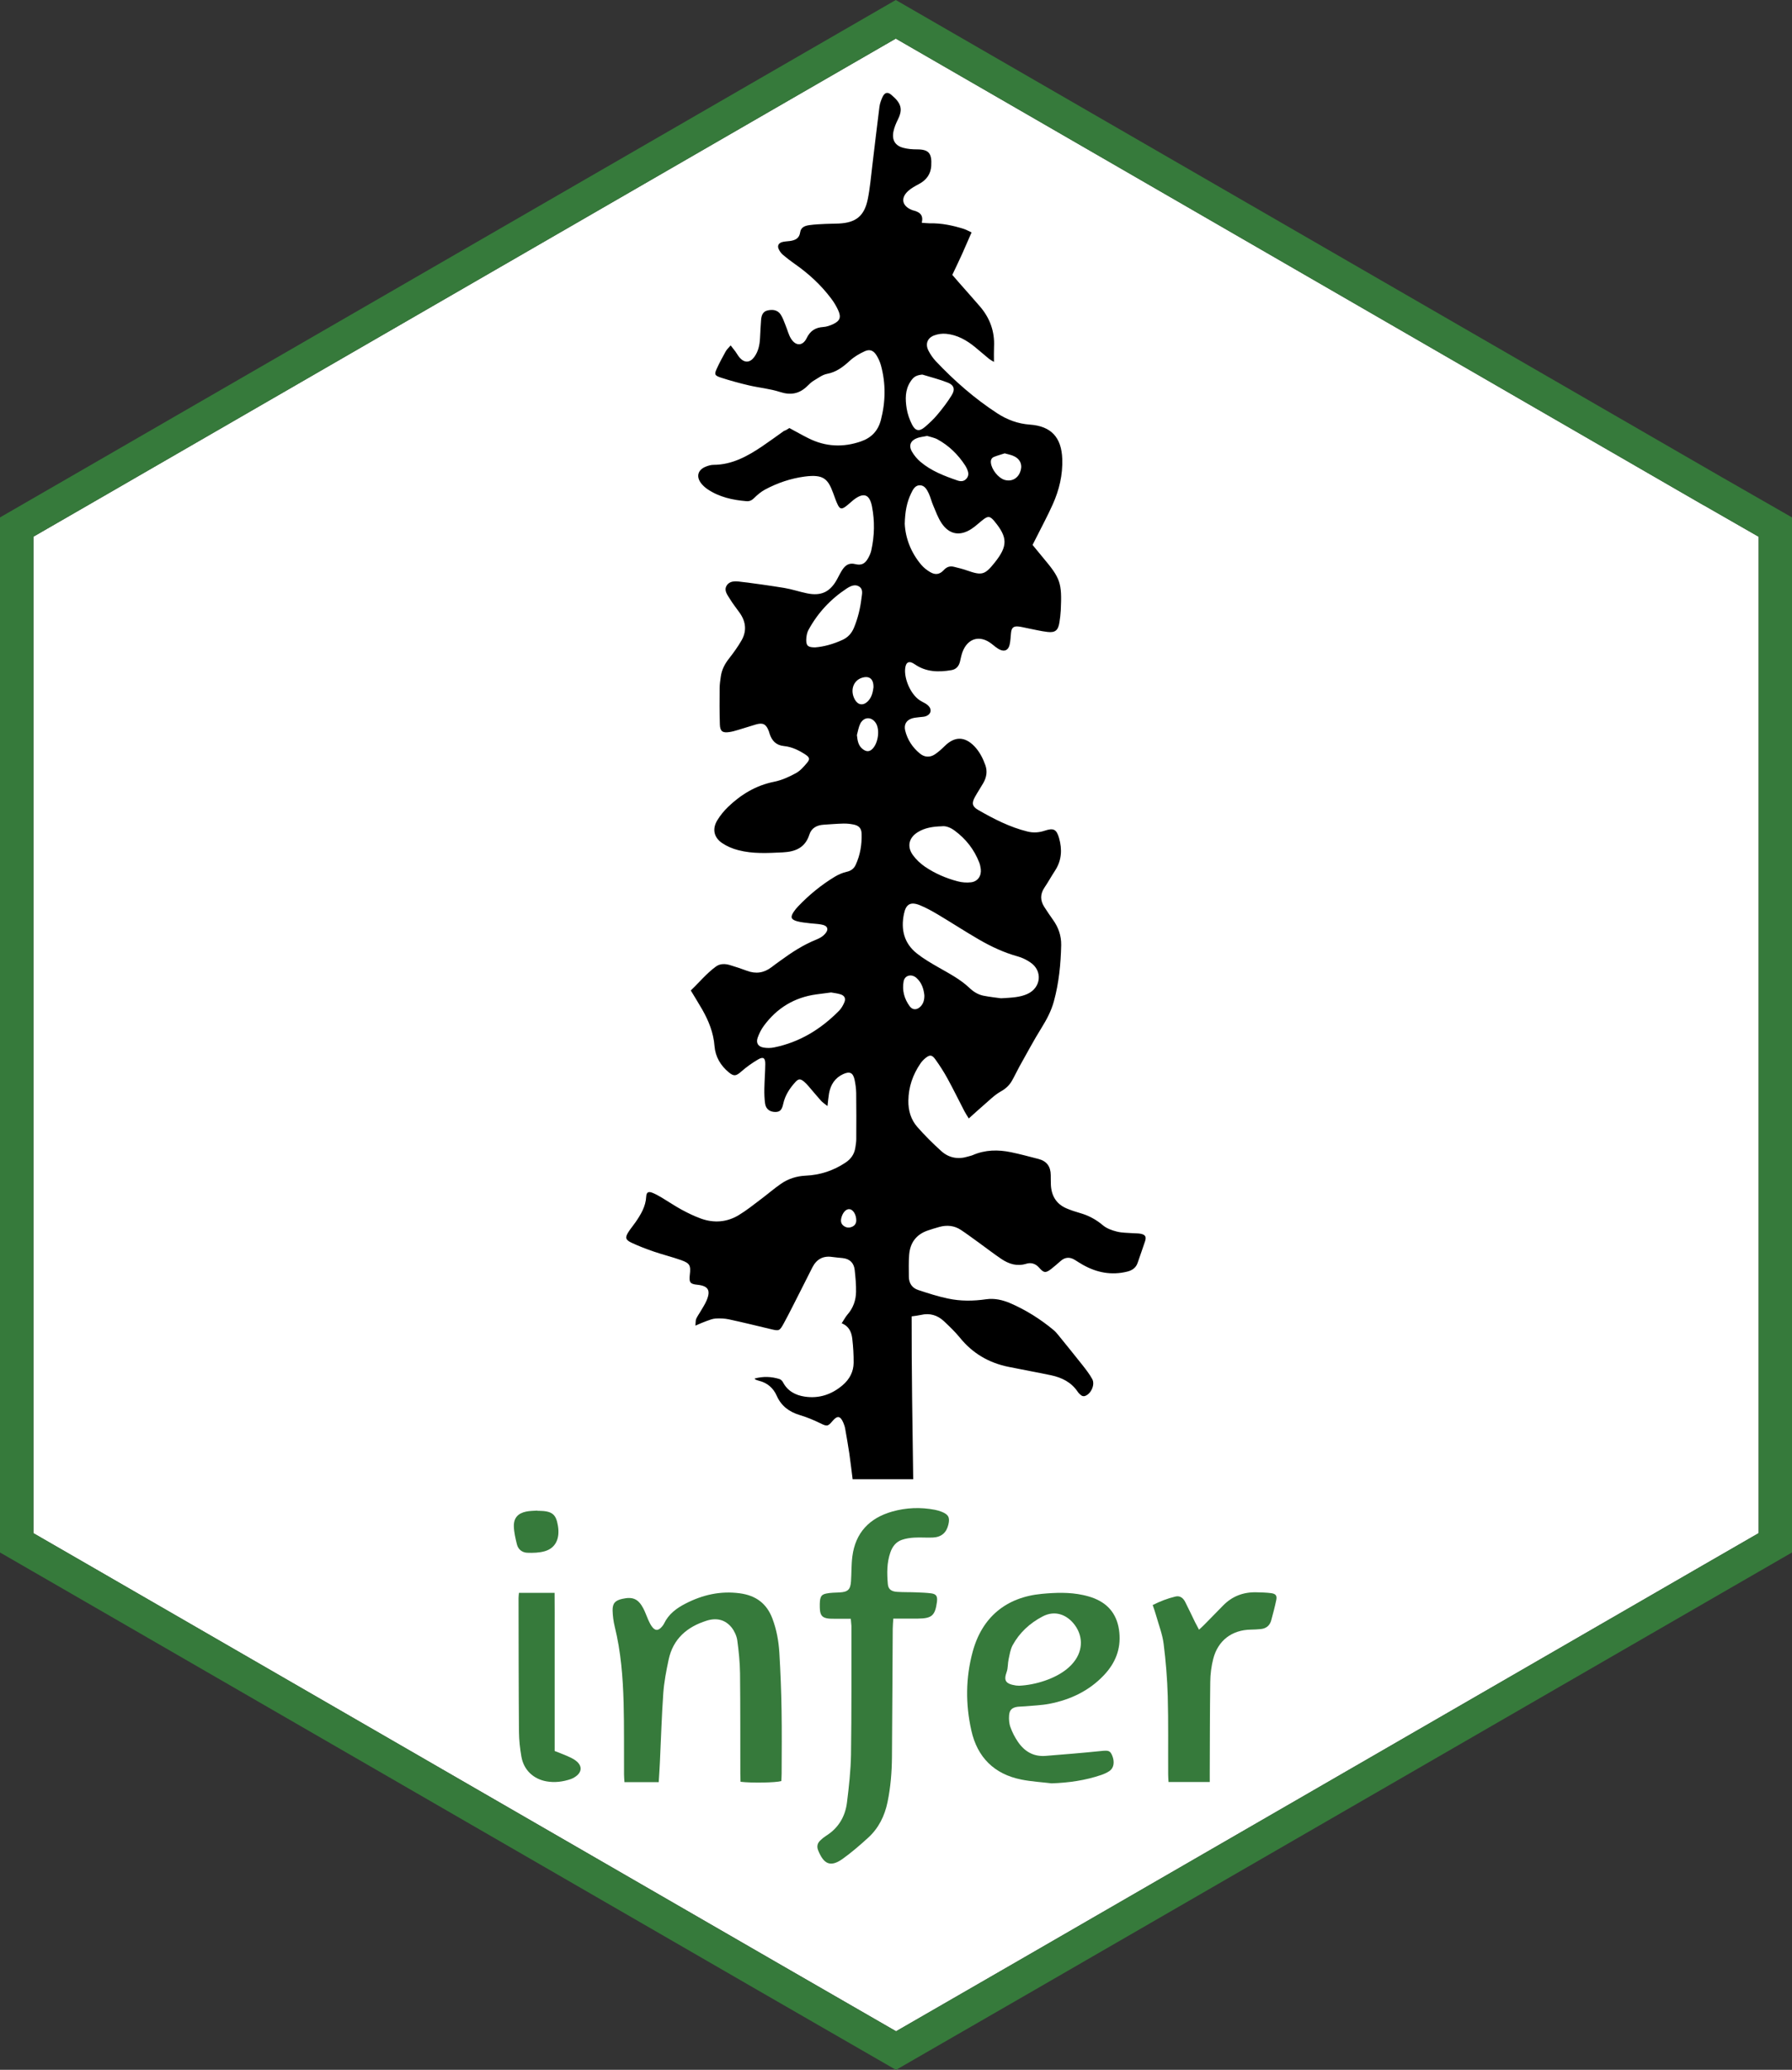 <?xml version="1.0" encoding="utf-8"?>
<!-- Generator: Adobe Illustrator 26.5.0, SVG Export Plug-In . SVG Version: 6.00 Build 0)  -->
<svg version="1.1" id="Layer_1" xmlns="http://www.w3.org/2000/svg" xmlns:xlink="http://www.w3.org/1999/xlink" x="0px" y="0px"
	 viewBox="0 0 2521 2911" style="enable-background:new 0 0 2521 2911;" xml:space="preserve">
<rect x="0" y="0" width="2521" height="2911" fill="#333333" stroke="none"/>
<style type="text/css">
	.st0{fill:#FFFFFF;}
	.st1{fill:#367A3B;}
</style>
<g>
	<path class="st0" d="M1260.2,54.3l183.3,105.8l952.8,550.3l0.1,0l0.1,0l77.6,44.5v1401.3l-77,44.4l-964.8,557.2l-171.7,99
		l-171.7-99L124,2200.7l-77-44.4V754.8l77-44.4l952.9-550.3L1260.2,54.3"/>
	<g>
		<path d="M1110.5,602c9.5,5.1,18.2,10.1,27.1,14.5c23.9,11.9,48.5,13,73.6,4.3c14.7-5.1,24-14.8,28-30c6.7-25.7,7.1-51.4,0.1-77
			c-1.4-5.1-3.7-10.1-6.5-14.5c-4.2-6.5-9.3-8.5-16.3-5.3c-7.4,3.4-14.8,7.7-20.8,13.2c-9.5,8.7-19,16.1-32.2,18.6
			c-6.5,1.2-12.5,5.9-18.5,9.4c-3.4,2-6.4,4.9-9.2,7.7c-11.1,10.9-23.2,13.3-38.4,8.4c-14.1-4.6-29.3-5.9-43.8-9.3
			c-13.3-3.1-26.4-6.7-39.4-10.9c-9.1-3-9.5-4.7-5.6-13.1c3.8-8.2,8-16.1,12.4-23.9c1.5-2.7,4-4.9,6.9-8.3c2.8,3.6,4.8,6.1,6.7,8.6
			c2.2,3,3.8,6.3,6.3,9c6.8,7.3,14.2,6.8,20.2-1.3c5.7-7.8,7.6-16.9,8.1-26.3c0.4-8.6,0.9-17.3,1.5-25.9c0.5-5.9,2.2-11.6,8.8-13.2
			c7.2-1.7,14.4-1,18.8,5.7c3,4.6,4.8,10.1,6.9,15.3c2.7,6.4,4.2,13.5,8,19.2c6.7,10.2,16.3,9.6,21.6-1.3
			c4.9-10.2,12.2-15,23.4-15.7c4.8-0.3,9.8-2.1,14.2-4.2c9.4-4.5,11.2-9.7,6.7-19.5c-2.6-5.7-5.9-11.2-9.7-16.2
			c-14.5-19.4-32.2-35.5-52-49.3c-5.5-3.8-10.7-7.9-15.8-12.2c-2.5-2.1-4.6-4.9-6-7.9c-2.3-4.7-0.5-8.6,4.6-10.1
			c3.5-1,7.2-1,10.9-1.5c7.4-1,13.4-3.6,14.6-12.3c1-7.4,7.2-9.3,13.2-10.1c7.6-1.1,15.3-1.3,22.9-1.7c6-0.3,12-0.2,18-0.5
			c24.2-1.1,36.1-10.4,41-34.3c3.1-15.3,4.4-31,6.3-46.5c3.4-27.8,6.5-55.6,10.1-83.3c0.6-4.9,2.4-9.7,4.5-14.2c2.9-6,7-7.1,12-2.9
			c14.5,12,16.5,20.6,9.6,34.6c-2.8,5.6-5.3,11.6-6.5,17.7c-2.2,11.8,2.8,19.6,14.3,22.5c6,1.6,12.5,2.1,18.8,2.1
			c16.8,0,21.2,5.4,20.2,23.1c-0.7,11.6-6.7,19.9-16.9,25.4c-5.5,3-11.3,6-15.8,10.2c-10.7,9.9-8.3,20.9,5.2,26.4
			c0.9,0.4,1.9,0.7,2.8,0.9c8.2,2.2,14.1,6.2,11.3,17.2c4.3,0.3,7.8,0.8,11.3,0.8c16.5-0.4,32.4,3,48,7.9c3.4,1.1,6.5,2.9,10.8,4.9
			c-4.6,10.5-8.8,20.3-13.1,29.9c-4.4,9.7-9,19.3-14,29.8c3,3.5,6,6.9,9,10.4c9.9,11.3,19.9,22.4,29.7,33.8
			c14.1,16.3,21.1,35.2,20,57c-0.3,6.5-0.1,13.1-0.1,21.2c-3.3-2-5.3-3-6.9-4.3c-6.7-5.5-13.2-11.2-19.9-16.7
			c-11.8-9.6-24.9-17-40.3-18.5c-5.7-0.6-12.1,0.3-17.4,2.4c-9.4,3.7-12.3,12.3-7.6,21.3c2.7,5.3,6.2,10.4,10.2,14.7
			c26.2,27.7,54.7,52.7,86.7,73.5c13.9,9,28.9,14.6,45.7,15.8c30,2.1,44.5,18,45.6,48.2c0.8,22.5-4.3,43.7-13.4,64
			c-7.2,16.1-15.6,31.6-23.5,47.4c-1.5,3-3,5.9-4.9,9.6c4.7,5.7,9.5,11.6,14.4,17.5c25,29.7,27.1,35.7,25.3,74.5
			c-0.3,5.6-1,11.3-1.9,16.9c-1.7,11.1-5.8,14.8-16.8,13.5c-9.5-1.1-19-3.5-28.4-5.3c-4.2-0.8-8.5-2-12.7-2.4c-6.9-0.6-9.5,2-10.2,9
			c-0.6,5.6-0.7,11.4-2,16.8c-1.9,7.8-7.3,10.1-14.5,6.4c-3.8-2-7.1-4.9-10.5-7.6c-16.5-13.1-33.9-8.4-41.3,11.4
			c-1.6,4.3-2.4,9-3.5,13.5c-1.6,6.4-5.4,10.8-12,11.9c-18.1,3.1-35.8,2.8-51.7-8.3c-7.6-5.3-12.4-3.4-13.4,5.9
			c-1.7,14.4,8,38.9,23.7,46.7c3,1.5,6,3.1,8.4,5.3c6.1,5.6,4.4,12.8-3.6,15.4c-2.5,0.8-5.3,0.7-7.9,1.1c-3.6,0.5-7.4,0.7-10.8,1.7
			c-8.1,2.5-11.8,8.7-9.8,17.1c3.2,13,10.3,23.8,20.6,32.3c6.6,5.5,14.2,5.9,21.3,1.2c4.9-3.3,9.4-7.4,13.7-11.6
			c13.9-13.8,28.1-13.8,41.7,0.2c7.3,7.6,12,16.8,15.5,26.6c3.1,8.7,1.7,17.1-2.8,25c-3.8,6.7-8.1,13-11.8,19.7
			c-4.8,8.7-4.1,13.4,4.6,18.4c21.9,12.6,44.5,24.2,69.3,30.3c8.2,2,16.4,1.5,24.6-1.3c12.1-4,16.3-1.8,19.8,10.5
			c4.6,16.1,3.7,31.6-5.8,46c-5.1,7.8-9.6,16-14.8,23.7c-6.1,9.1-6,18.1-0.2,27.1c3.9,6.2,8.1,12.2,12.3,18.2
			c7.6,10.6,11.7,22.3,11.5,35.5c-0.6,26.7-3.2,53.2-10.3,79.1c-3.6,13.3-9.9,25.2-17.2,37c-11.1,17.8-20.9,36.3-31.2,54.6
			c-3.7,6.7-6.9,13.7-10.7,20.3c-3.7,6.4-8.7,11-15.5,14.8c-9.1,5.1-16.7,13-24.8,19.9c-6.5,5.6-12.8,11.4-20.3,18.1
			c-2.6-4.2-4.6-7.2-6.2-10.3c-8-15.4-15.6-31-23.9-46.1c-5.1-9.3-10.9-18.3-17.1-26.9c-4.7-6.5-7.9-6.5-14.1-1.3
			c-2.5,2.1-4.9,4.6-6.7,7.3c-10.8,15.8-16.8,33.2-17,52.4c-0.2,13.8,3.6,26.7,12.7,37c10.5,11.9,21.9,23.3,33.7,33.9
			c10.6,9.5,23.5,11.9,37.4,7.6c2.2-0.7,4.6-1.1,6.7-2c17.5-7.6,35.6-7.9,53.9-4.1c13,2.7,25.9,6.2,38.7,9.5
			c11.7,3,17.1,10.8,17.2,22.6c0.1,4.7,0,9.3,0.2,14c0.8,15.3,7.7,26.8,22,32.9c6.1,2.6,12.5,4.7,18.8,6.5c12,3.4,22.6,9,32.3,17.2
			c5.3,4.5,12.7,7.2,19.6,8.9c7.3,1.9,15.2,1.7,22.8,2.3c3.6,0.3,7.4,0.1,10.9,0.8c6.6,1.4,8.2,4.2,6,10.8
			c-3.3,10.1-7,20.1-10.4,30.2c-2.4,7.1-8,10.6-14.6,12.2c-22.1,5.5-42.9,1.5-62.5-9.6c-3.8-2.1-7.4-4.5-11.1-6.8
			c-7.1-4.4-13.8-4.1-20.1,1.5c-4.3,3.7-8.5,7.5-13,11c-8,6.2-10.6,6-17.3-1.7c-5-5.7-11.4-7.5-18.1-5.4c-13.1,4-24.4,0.3-35-6.8
			c-10.8-7.3-21-15.2-31.5-22.8c-8.4-6-16.6-12.2-25.2-17.9c-9.4-6.3-19.8-7.3-30.6-4.3c-5.4,1.5-10.9,3.2-16.2,5
			c-16.3,5.6-24.9,17.3-26.2,34.2c-0.8,10.3-0.5,20.6-0.4,31c0.1,9,4.6,15.6,12.9,18.4c13.9,4.6,27.8,9.1,42.1,12.1
			c17.7,3.8,35.7,3.6,53.7,1c11.9-1.7,23.3,1,34.1,5.6c22.1,9.6,42.4,22.4,60.9,37.8c2.5,2.1,4.7,4.7,6.8,7.3
			c11.3,14,22.7,27.9,33.8,42c4.9,6.3,9.9,12.6,13.7,19.6c4.3,7.9-1.9,21.1-10.4,23.8c-1.4,0.4-3.4,0.2-4.6-0.6
			c-2.1-1.5-4.2-3.4-5.6-5.6c-9-13.3-22.3-19.8-37.3-23c-19.8-4.2-39.8-7.7-59.7-11.8c-27.8-5.6-50.8-19-68.8-41.3
			c-6.7-8.2-14.5-15.6-22.2-22.9c-9.1-8.5-19.9-11.8-32.3-8.9c-3.9,0.9-7.8,1.3-13.2,2.1c-0.1,76.1,1.1,152.2,2.2,229
			c-28.9,0-56.6,0-85.2,0c-1.6-12.1-2.9-24-4.6-35.7c-1.8-11.8-3.8-23.7-5.9-35.4c-0.5-2.9-1.5-5.8-2.7-8.6
			c-4.1-9.5-8.4-10.1-15-2.3c-6.7,8.1-8.1,7.8-17.5,3.2c-9.2-4.5-18.8-8.5-28.6-11.4c-14.9-4.5-26-12.6-32.5-27.2
			c-4.8-10.9-13.2-18.2-25.1-21.1c-1.6-0.4-3.2-1-4.7-1.6c-0.3-0.1-0.4-0.5-1.3-1.5c12.1-3.3,23.6-2.8,34.9,0.7c2,0.6,4,2.6,5,4.5
			c6.4,12.4,17.7,18.3,30.4,20.2c20.2,3.1,38.2-2.9,53.7-16.2c9.5-8.2,15.2-18.7,15.3-31.4c0.1-11.3-0.6-22.6-1.9-33.8
			c-1.1-9.1-4.4-17.5-14.9-21.7c3-4.5,5.1-8.7,8-12.1c8.1-9.2,12-20.1,12.2-32c0.2-10.3-0.8-20.6-1.9-30.9
			c-1.1-9.8-6.8-15.6-16.9-16.7c-5-0.5-9.9-0.9-14.9-1.6c-12.9-1.9-22,3.4-27.8,14.8c-5.5,10.7-10.8,21.4-16.2,32.1
			c-7.9,15.4-15.5,31-23.8,46.2c-6.2,11.4-6.7,11.2-18.9,8.3c-19.4-4.6-38.8-9.4-58.3-13.6c-6.1-1.3-12.6-1.6-18.9-1.2
			c-4.4,0.3-8.9,2.2-13.2,3.7c-4.5,1.6-8.9,3.6-15.2,6.3c0.5-4.7,0.2-7.4,1.1-9.5c1.6-3.6,4-6.9,6-10.3c3-5.2,6.4-10.2,8.7-15.7
			c6-14.3,2.2-20.4-13.2-22c-10-1-11.7-3.3-10.5-13.7c1.6-13.5,0.2-16.5-12.4-21c-12.5-4.4-25.5-7.6-38.1-11.9
			c-10.7-3.7-21.3-7.7-31.5-12.5c-8.8-4.2-9.3-7.5-3.9-15.7c2.9-4.5,6.4-8.5,9.4-12.9c7.6-11,14.5-22.3,15.2-36.3
			c0.3-6.1,3.1-7.6,8.8-5.3c4.6,1.9,9,4.3,13.3,6.9c9.2,5.5,18,11.5,27.3,16.6c9.1,4.9,18.4,9.5,28,12.9c18.2,6.4,36.3,5,52.9-5.1
			c10.8-6.5,20.7-14.5,30.8-22.1c9.6-7.2,18.7-15.1,28.5-21.9c10.3-7.1,21.9-10.8,34.6-11.4c20.3-0.9,39.2-7,56.2-18.4
			c7.7-5.1,12.4-11.9,13.8-21c0.6-3.9,1.3-7.9,1.3-11.9c0.1-21.7,0.2-43.3-0.1-65c-0.1-6.3-1-12.7-2.3-18.8
			c-2.2-9.8-6.8-12-16.1-7.7c-11.5,5.3-17.6,14.9-19.8,27.1c-0.9,5.2-1.3,10.4-2.2,17.8c-3.9-3.2-6.8-5-9.1-7.5
			c-6-6.7-11.7-13.7-17.6-20.5c-2-2.3-4-4.5-6.3-6.4c-5-4.1-7.7-4.2-12,0.5c-8.2,8.9-14.7,18.9-17.3,31c-1.8,8.5-4.8,11.3-11.3,11.2
			c-7.5-0.1-12.9-4-14.1-11.5c-1-6.9-1.2-13.9-1.1-20.9c0.2-11.7,1.2-23.3,1.3-35c0.1-8.7-2.9-10.7-10.2-6.4
			c-8.2,4.8-16.2,10.5-23.4,16.8c-7.3,6.4-10.3,7.4-17.7,1.3c-11.5-9.5-18.9-21.9-20.1-36.8c-1.4-18.8-8.2-35.6-17.3-51.6
			c-5-8.7-10.3-17.1-16.1-26.8c11.8-11.2,22-23.8,35.2-33.5c6.1-4.5,13.2-4.2,20.1-2.1c7.9,2.4,15.9,5,23.6,7.9
			c12.6,4.8,24.1,3.1,34.8-5.1c4.2-3.2,8.5-6.4,12.9-9.5c15.6-11.4,31.8-21.9,49.9-29.2c3.7-1.5,7.4-3.4,10.3-6
			c2.5-2.2,5.4-5.8,5.3-8.7c-0.1-4.5-5-5.9-8.9-6.6c-4.9-0.9-9.9-1-14.9-1.6c-6.2-0.8-12.6-1.2-18.7-2.9c-8.9-2.5-9.8-6-4.5-13.7
			c1.7-2.5,3.6-4.8,5.7-7c15.5-16.3,32.7-30.4,51.9-42c5-3,10.7-5.5,16.4-6.8c6.2-1.3,10.4-4.5,12.9-9.9c6.4-13.9,8.8-28.6,8.3-43.8
			c-0.2-7.7-3.9-11.4-11.5-12.9c-4.5-0.9-9.3-1.4-13.9-1.3c-9.3,0.2-18.6,1-27.9,1.6c-9.4,0.6-17.1,4.4-20.1,13.7
			c-5.9,18.6-19.5,24.3-37.5,25.2c-21,1-42,2.3-62.6-3.1c-7.9-2-15.9-5.4-22.6-9.9c-11.9-8-14.3-20.1-6.8-32.3
			c4.1-6.7,9.3-13.1,15-18.6c18.4-17.6,39.3-30.3,64.8-35.4c10.6-2.1,20.9-6.8,30.5-12c6.2-3.3,11.3-9.2,15.9-14.7
			c4.3-5,3.5-7.7-2.1-11.4c-9.2-6.1-19.2-11-30.3-12.1c-11.3-1.1-17.2-7.6-20.4-17.6c-0.4-1.3-0.7-2.6-1.2-3.8
			c-3.7-9.5-8.1-11.8-17.9-9c-8.3,2.4-16.5,5.2-24.8,7.6c-4.1,1.2-8.3,2.5-12.6,3.1c-9.7,1.5-13.1-1.1-13.4-10.9
			c-0.5-17-0.5-34-0.3-51c0-5.3,0.9-10.6,1.6-15.9c1.3-9.9,5.7-18.2,11.9-26c6.1-7.8,12-16,17-24.6c7.9-13.4,6.6-26.7-2.4-39.4
			c-4.6-6.5-9.7-12.8-13.8-19.6c-3.3-5.5-8.5-11.5-4.6-18.3c3.8-6.7,11.5-6.7,18-5.9c21.1,2.5,42.2,5.5,63.2,8.9
			c10.8,1.8,21.3,5.4,32,7.6c20,4.1,32.5-1.9,42.3-19.8c2.6-4.7,4.8-9.6,7.8-13.9c4.2-6.1,9.4-9.5,17.8-7.4
			c8.7,2.2,13.8-0.6,18.2-8.5c1.9-3.5,3.6-7.2,4.4-11.1c4.5-20.4,4.9-41,0.9-61.5c-3.4-17.4-11.8-20.1-25.8-9.3
			c-3.9,3.1-7.5,6.7-11.5,9.6c-5.4,3.9-8,3.3-10.9-2.8c-2.5-5.1-4.2-10.5-6.2-15.8c-7.4-20-13.2-27.3-40.4-23.7
			c-19.6,2.6-38.3,9-55.7,18.3c-5.7,3.1-10.9,7.5-15.5,12.1c-3.2,3.2-6.7,4.6-10.6,4.2c-19.4-1.6-38.2-5.7-54.7-16.8
			c-3-2-5.8-4.5-8.2-7.3c-8.4-9.9-5.9-20,6-24.6c3.4-1.3,7.1-2.4,10.6-2.4c25.9-0.1,47.4-11.9,68.1-25.8c10.5-7.1,20.7-14.6,31-21.9
			C1105.5,605.2,1107.8,603.8,1110.5,602z M1408.2,1404c14.8-0.9,26.5-1.2,37.4-6.2c19.1-8.9,21.4-32.5,4-44.2
			c-5.4-3.7-11.6-6.8-17.9-8.5c-19.1-5.3-36.9-13.6-53.9-23.4c-19.6-11.3-38.5-23.7-58-35.3c-8.3-4.9-16.8-9.7-25.7-13.3
			c-13.1-5.3-19.6-1.6-22.4,12.1c-4.6,21.9,0.1,41.4,18.1,55.7c9.3,7.4,19.8,13.5,30.1,19.4c15.3,8.8,31.1,16.9,44,29.2
			c5.8,5.5,12.2,9.4,19.8,10.9C1392.8,1402.2,1402.1,1403.1,1408.2,1404z M1272.8,736.7c1,19.9,8.5,40.2,23.2,57.6
			c3.4,4,7.7,7.4,12.2,10.1c7.6,4.6,13.7,3.7,19.7-2.8c4.2-4.6,8.8-5.8,14.3-4.4c6.1,1.5,12.3,3,18.2,5.1
			c21.1,7.4,25.1,6.3,39.2-11.4c18.2-22.9,18.1-35.1-0.4-57.5c-0.2-0.3-0.4-0.5-0.6-0.8c-6-6.9-8.6-7.2-15.9-1.5
			c-5.5,4.3-10.6,9.3-16.4,13c-16.1,10.3-30.9,7.6-41.6-8.2c-5.1-7.6-8.3-16.6-11.9-25.1c-2.4-5.5-3.7-11.4-6.2-16.8
			c-2.6-5.4-5.8-11.5-12.6-11.5c-6.9,0-9.8,6.3-12.4,11.7C1275.6,706.7,1273.2,720.1,1272.8,736.7z M1324.7,1162.1
			c-12.9,0.4-23.6,2.2-33.3,8.1c-12.7,7.7-15.9,20.2-7.2,32.3c4.5,6.3,10.6,12,17,16.4c14.1,9.6,29.7,16.3,46.1,20.6
			c5.9,1.6,12.5,2.1,18.6,1.4c9.6-1.1,14.9-8.9,13.9-18.5c-0.4-3.3-1.1-6.6-2.3-9.6c-7.1-18.1-18.6-32.8-34.2-44.4
			C1337.3,1163.9,1330.6,1161.2,1324.7,1162.1z M1169.2,1395.8c-7.6,1-14.2,1.8-20.7,2.7c-30.9,4.2-55.5,19.2-73.9,44.2
			c-3.7,5-6.6,10.8-8.7,16.7c-2.6,7.4,0.6,12.6,8.3,13.9c4.8,0.8,10,0.8,14.8-0.2c36-7.3,65.9-25.7,91.4-51.6
			c3.2-3.2,5.6-7.5,7.4-11.7c2.3-5.3,0.5-9.3-4.8-11.2C1178.2,1397,1173.2,1396.6,1169.2,1395.8z M1146.8,910.5
			c12.4-1,25.7-4.7,38.5-10.6c7.6-3.5,12.7-9.1,16-16.9c5.5-13.3,8.9-27.1,10.6-41.4c0.7-5.9,2.8-12.7-3.1-16.6
			c-5.9-3.9-12.3-0.8-17.7,2.7c-22.6,14.9-40.6,34.2-53.6,58c-2.3,4.1-3.2,9.5-3.3,14.3C1134.2,908.4,1136.9,910.5,1146.8,910.5z
			 M1297.5,526.8c-8.7,1-12.2,3-16.8,10.1c-7.6,11.7-7.2,24.8-5.2,37.6c1.2,7.7,4,15.5,7.5,22.5c4.8,9.4,10.3,10.2,18.2,3.5
			c6.3-5.4,12.4-11.1,17.7-17.5c7.2-8.6,14.1-17.6,20-27.2c5.1-8.2,3.2-14.3-5.6-17.7C1321.7,533.5,1309.5,530.5,1297.5,526.8z
			 M1304.3,613.1c-5.7,1.2-10,1.5-14,3c-9.3,3.4-12.3,10.4-7.4,19c3.1,5.4,7.3,10.4,12,14.4c15.2,12.9,33.6,19.9,52.2,26.3
			c4.5,1.5,9.1,1.5,12.7-2.8c3.5-4.3,2.7-8.6,0.8-13.1c-0.8-1.8-1.7-3.6-2.8-5.3c-10-15.3-22.7-27.8-38.8-36.6
			C1314.3,615.4,1308.6,614.5,1304.3,613.1z M1413.4,637.6c-5.1,1.7-10.2,3-15.1,5c-3.4,1.4-4.7,4.4-4.3,8.2
			c0.9,9.4,10.2,21.2,18.9,24c9.4,2.9,18.1-1.1,22-10.3c4-9.4,1.2-18.2-8-22.7C1422.9,639.7,1418.2,639,1413.4,637.6z
			 M1205.5,1033.8c0.9,8.1,1.9,15.5,9.1,20.4c3.9,2.7,7.8,3.3,11.8-0.1c8.7-7.3,11.9-27.1,5.9-36.9c-5.9-9.5-16.9-9.5-22.1,0.6
			C1207.8,1022.7,1207,1028.5,1205.5,1033.8z M1300.4,1399.8c-0.9-8.7-3.6-17.9-11.3-24.6c-6.9-6-16.4-3.5-17.9,5.1
			c-2.3,12.7,1,24.5,8.5,34.8c4.2,5.8,10.4,5.5,15.4,0.4C1299,1411.4,1300.5,1406.4,1300.4,1399.8z M1228.8,966.9
			c0.4-12.1-5.9-17-16.4-13.6c-12.2,4-16.7,17.9-9.9,30.4c4.3,7.9,11.5,9.1,18,3C1226.3,981.1,1227.9,973.7,1228.8,966.9z
			 M1204.6,1716.3c0-8-4.4-15.1-9.3-15.7c-5-0.7-10,4.8-11.8,12.7c-1,4.3-0.2,8.1,3.3,10.7c3.7,2.8,7.9,3.2,12.2,1.2
			C1203.2,1723.3,1204.6,1719.8,1204.6,1716.3z"/>
		<path class="st1" d="M1196.9,2276.6c-8.9,0-16.5,0.1-24.1,0c-3.3,0-6.7,0-9.9-0.7c-7.1-1.5-9.4-5.4-9.6-15.2
			c-0.3-13.9,1.1-17.9,8.9-19.5c6.1-1.3,12.5-1.3,18.8-1.6c11.7-0.6,15.4-3.9,16.2-15.7c0.8-11.6,0.4-23.4,1.9-34.9
			c4.3-33.5,24.1-54,55.9-63.1c19.8-5.6,40-6.4,60.3-2.5c3.2,0.6,6.5,1.6,9.5,2.8c9.6,3.8,11.7,8.1,9.4,17.9
			c-2.7,11.5-9.8,17.7-21.8,18.3c-8.6,0.4-17.3-0.4-26,0.1c-5.9,0.3-12,1.2-17.5,3.1c-8.4,2.8-13.5,9.5-16.3,17.7
			c-5.1,14.5-4.9,29.5-3.6,44.5c0.6,7.2,4.8,10.5,13.2,11c9,0.6,18,0.3,27,0.7c7,0.3,14,0.5,20.9,1.4c7,1,8.8,4,8.1,11.1
			c0,0.3-0.1,0.7-0.1,1c-2.6,19.1-7.1,23.2-26.5,23.4c-11.3,0.1-22.6,0-34.9,0c-0.3,5.4-0.8,9.9-0.8,14.4
			c-0.4,60.3-0.6,120.7-1.1,181c-0.2,21-1.9,41.9-6.2,62.6c-4,19.5-12.5,36.7-27.2,50.1c-11.5,10.5-23.4,20.8-36.1,29.9
			c-18,12.8-26.9,6-34.2-11.8c-2.4-5.7-1.2-10.5,3.2-14.5c2.4-2.3,5-4.4,7.8-6.2c17.3-10.8,26.9-26.9,29.4-46.6
			c2.8-22.4,5.3-45.1,5.7-67.6c0.9-60.3,0.5-120.7,0.6-181C1197.6,2283.9,1197.2,2281,1196.9,2276.6z"/>
		<path class="st1" d="M926.7,2506.4c-16.6,0-31.8,0-48.2,0c-0.2-3.7-0.6-7.2-0.6-10.7c-0.2-33.7,0.3-67.3-0.6-101
			c-1-36-3.8-71.8-12.5-107c-1.8-7.4-2.8-15.1-3-22.7c-0.2-10.1,3.7-14.2,13.8-16.4c14.7-3.3,22.4,0.1,29.5,13.6
			c2.6,5,4.4,10.4,6.7,15.6c1.4,3,2.8,6.1,4.6,8.8c4.9,7.3,9.5,7.5,15,0.9c1.1-1.3,2.1-2.6,2.8-4.1c6.4-13.4,17.5-21.6,30.2-28.1
			c23.9-12.3,49-18.1,76.2-14.5c22.7,3,38.1,14.3,46.1,35.8c5.8,15.4,8.7,31.5,9.7,47.8c1.6,26.9,2.7,53.9,3.1,80.9
			c0.5,29.7,0.2,59.3,0.1,89c0,3.6-0.3,7.2-0.4,10.6c-7.7,2.3-42,2.9-57.4,1c-0.1-3.6-0.3-7.5-0.3-11.3c-0.1-47,0.1-94-0.4-141
			c-0.2-15.6-1.8-31.3-3.9-46.7c-0.9-6.2-4-12.9-7.9-17.9c-9.1-11.3-21.4-14-35.1-9.7c-27.7,8.7-47.4,25.6-53.6,55
			c-3.3,15.6-6.4,31.4-7.5,47.3c-2.3,32.6-3.2,65.2-4.8,97.8C927.9,2488.1,927.3,2496.7,926.7,2506.4z"/>
		<path class="st1" d="M1479.4,2508.1c-14.2-1.7-28.5-2.5-42.5-5.3c-38.2-7.6-62-31.3-70.4-69c-8.3-36.9-8.1-74.2,1.9-110.9
			c13.2-48.5,47-76.6,97.3-81.3c19.2-1.8,38.6-2.5,57.7,1.6c5.5,1.2,11,2.7,16.2,4.8c21.5,8.7,32.8,24.9,35.1,48
			c2.3,23.6-5.8,43.2-21.7,60c-20.9,22.1-47.2,34.5-76.6,40.2c-11.4,2.2-23.1,2.5-34.7,3.6c-3.3,0.3-6.7,0.2-10,0.6
			c-7.8,1.1-11.5,4.2-12.1,12.1c-0.4,5.5,0,11.5,1.9,16.6c2.5,7.1,6.1,14.1,10.4,20.4c9.2,13.6,21.9,21.3,38.9,20
			c26.2-2.1,52.4-4.2,78.5-6.9c10-1,12.4-0.6,15.3,6.3c3.7,8.8,2.5,17.5-3.7,21.8c-3.5,2.4-7.6,4.2-11.6,5.6
			C1526.7,2504,1503.4,2507.3,1479.4,2508.1z M1433.7,2370.8c23-1,50.6-9.8,67.3-23.6c3.6-2.9,7-6.3,9.8-9.9
			c13.5-17,13-38.5-1.2-54.9c-9.6-11-25.2-18.4-43.1-8.9c-17.8,9.4-32.2,22.6-41.9,40.3c-3.2,5.9-4.2,13.1-5.7,19.9
			c-1.3,5.8-0.7,12.2-2.7,17.7c-4.2,11.7-2.2,16.8,13.1,19.1C1430.9,2370.6,1432.6,2370.7,1433.7,2370.8z"/>
		<path class="st1" d="M1701.9,2506.2c-19.8,0-38.3,0-58,0c-0.2-3.6-0.5-7.2-0.5-10.7c-0.2-36.7,0.4-73.4-0.6-110
			c-0.7-24.6-2.7-49.2-5.8-73.7c-1.7-13.4-6.8-26.3-10.5-39.5c-1.3-4.8-3-9.4-4.9-15c10.5-5.2,20.9-9.3,31.9-11.9
			c6.5-1.6,11,2,13.8,7.5c4.9,9.5,9.3,19.2,14,28.7c1.6,3.2,3.3,6.3,5.5,10.4c3.2-3,5.6-5.1,7.8-7.4c8.7-8.8,17.3-17.6,25.9-26.4
			c12.8-13.2,28.5-19.2,46.8-18.8c7,0.2,14,0.3,20.9,1.2c6.5,0.9,8.5,3.4,7.3,9.5c-2,9.8-4.6,19.4-7.2,29c-2,7.1-7,11.2-14.4,12
			c-4.6,0.5-9.3,0.7-13.9,0.8c-26.7,0.3-46.5,15.1-53.2,41.1c-2.7,10.5-4.1,21.7-4.2,32.6c-0.6,42.7-0.5,85.3-0.7,128
			C1701.9,2497.8,1701.9,2501.7,1701.9,2506.2z"/>
		<path class="st1" d="M780.3,2462.6c7.1,2.8,12.8,4.9,18.2,7.3c3.9,1.8,8,3.6,11.4,6.2c9.8,7.4,9.1,16.7-1.4,23.3
			c-1.7,1.1-3.5,2-5.4,2.7c-11.2,3.8-22.7,5.3-34.4,3.2c-18.5-3.3-32-16.2-35.2-34.8c-2-11.5-3.3-23.2-3.4-34.8
			c-0.5-62.7-0.5-125.3-0.6-188c0-2.3,0.3-4.6,0.6-7.5c16.4,0,32.5,0,50.1,0c0.2,19.1,0.1,37.6,0.1,56.2c0,18.3,0,36.7,0,55
			c0,18.7,0,37.3,0,56C780.3,2425.7,780.3,2444,780.3,2462.6z"/>
		<path class="st1" d="M756.1,2124.8c0.7,0,1.3,0,2,0c18.5,0.3,24.1,4.6,26.8,21c3,18.2-3.3,31.5-18.7,35.9
			c-7.7,2.2-16.4,2.4-24.5,2.1c-7.1-0.3-12.7-4.6-14.5-11.8c-2-8.3-4.1-16.9-4.3-25.3c-0.3-11.8,5.7-18.4,17.3-20.8
			c5.2-1.1,10.5-1,15.8-1.4C756.1,2124.6,756.1,2124.7,756.1,2124.8z"/>
	</g>
	<path class="st1" d="M1260.2,54.3l183.3,105.8l952.8,550.3l0.1,0l0.1,0l77.6,44.5v1401.3l-77,44.4l-964.8,557.2l-171.7,99
		l-171.7-98.9L124,2200.6l-77-44.4V754.8l77-44.4l952.9-550.3L1260.2,54.3 M1260.2,0l-206.8,119.4L100.5,669.7L0,727.7v1455.7
		l100.5,58l964.8,557.2l195.2,112.5l195.2-112.5l964.8-557.2l100.5-58V727.7l-101.2-58L1467,119.4L1260.2,0L1260.2,0z"/>
</g>
</svg>

